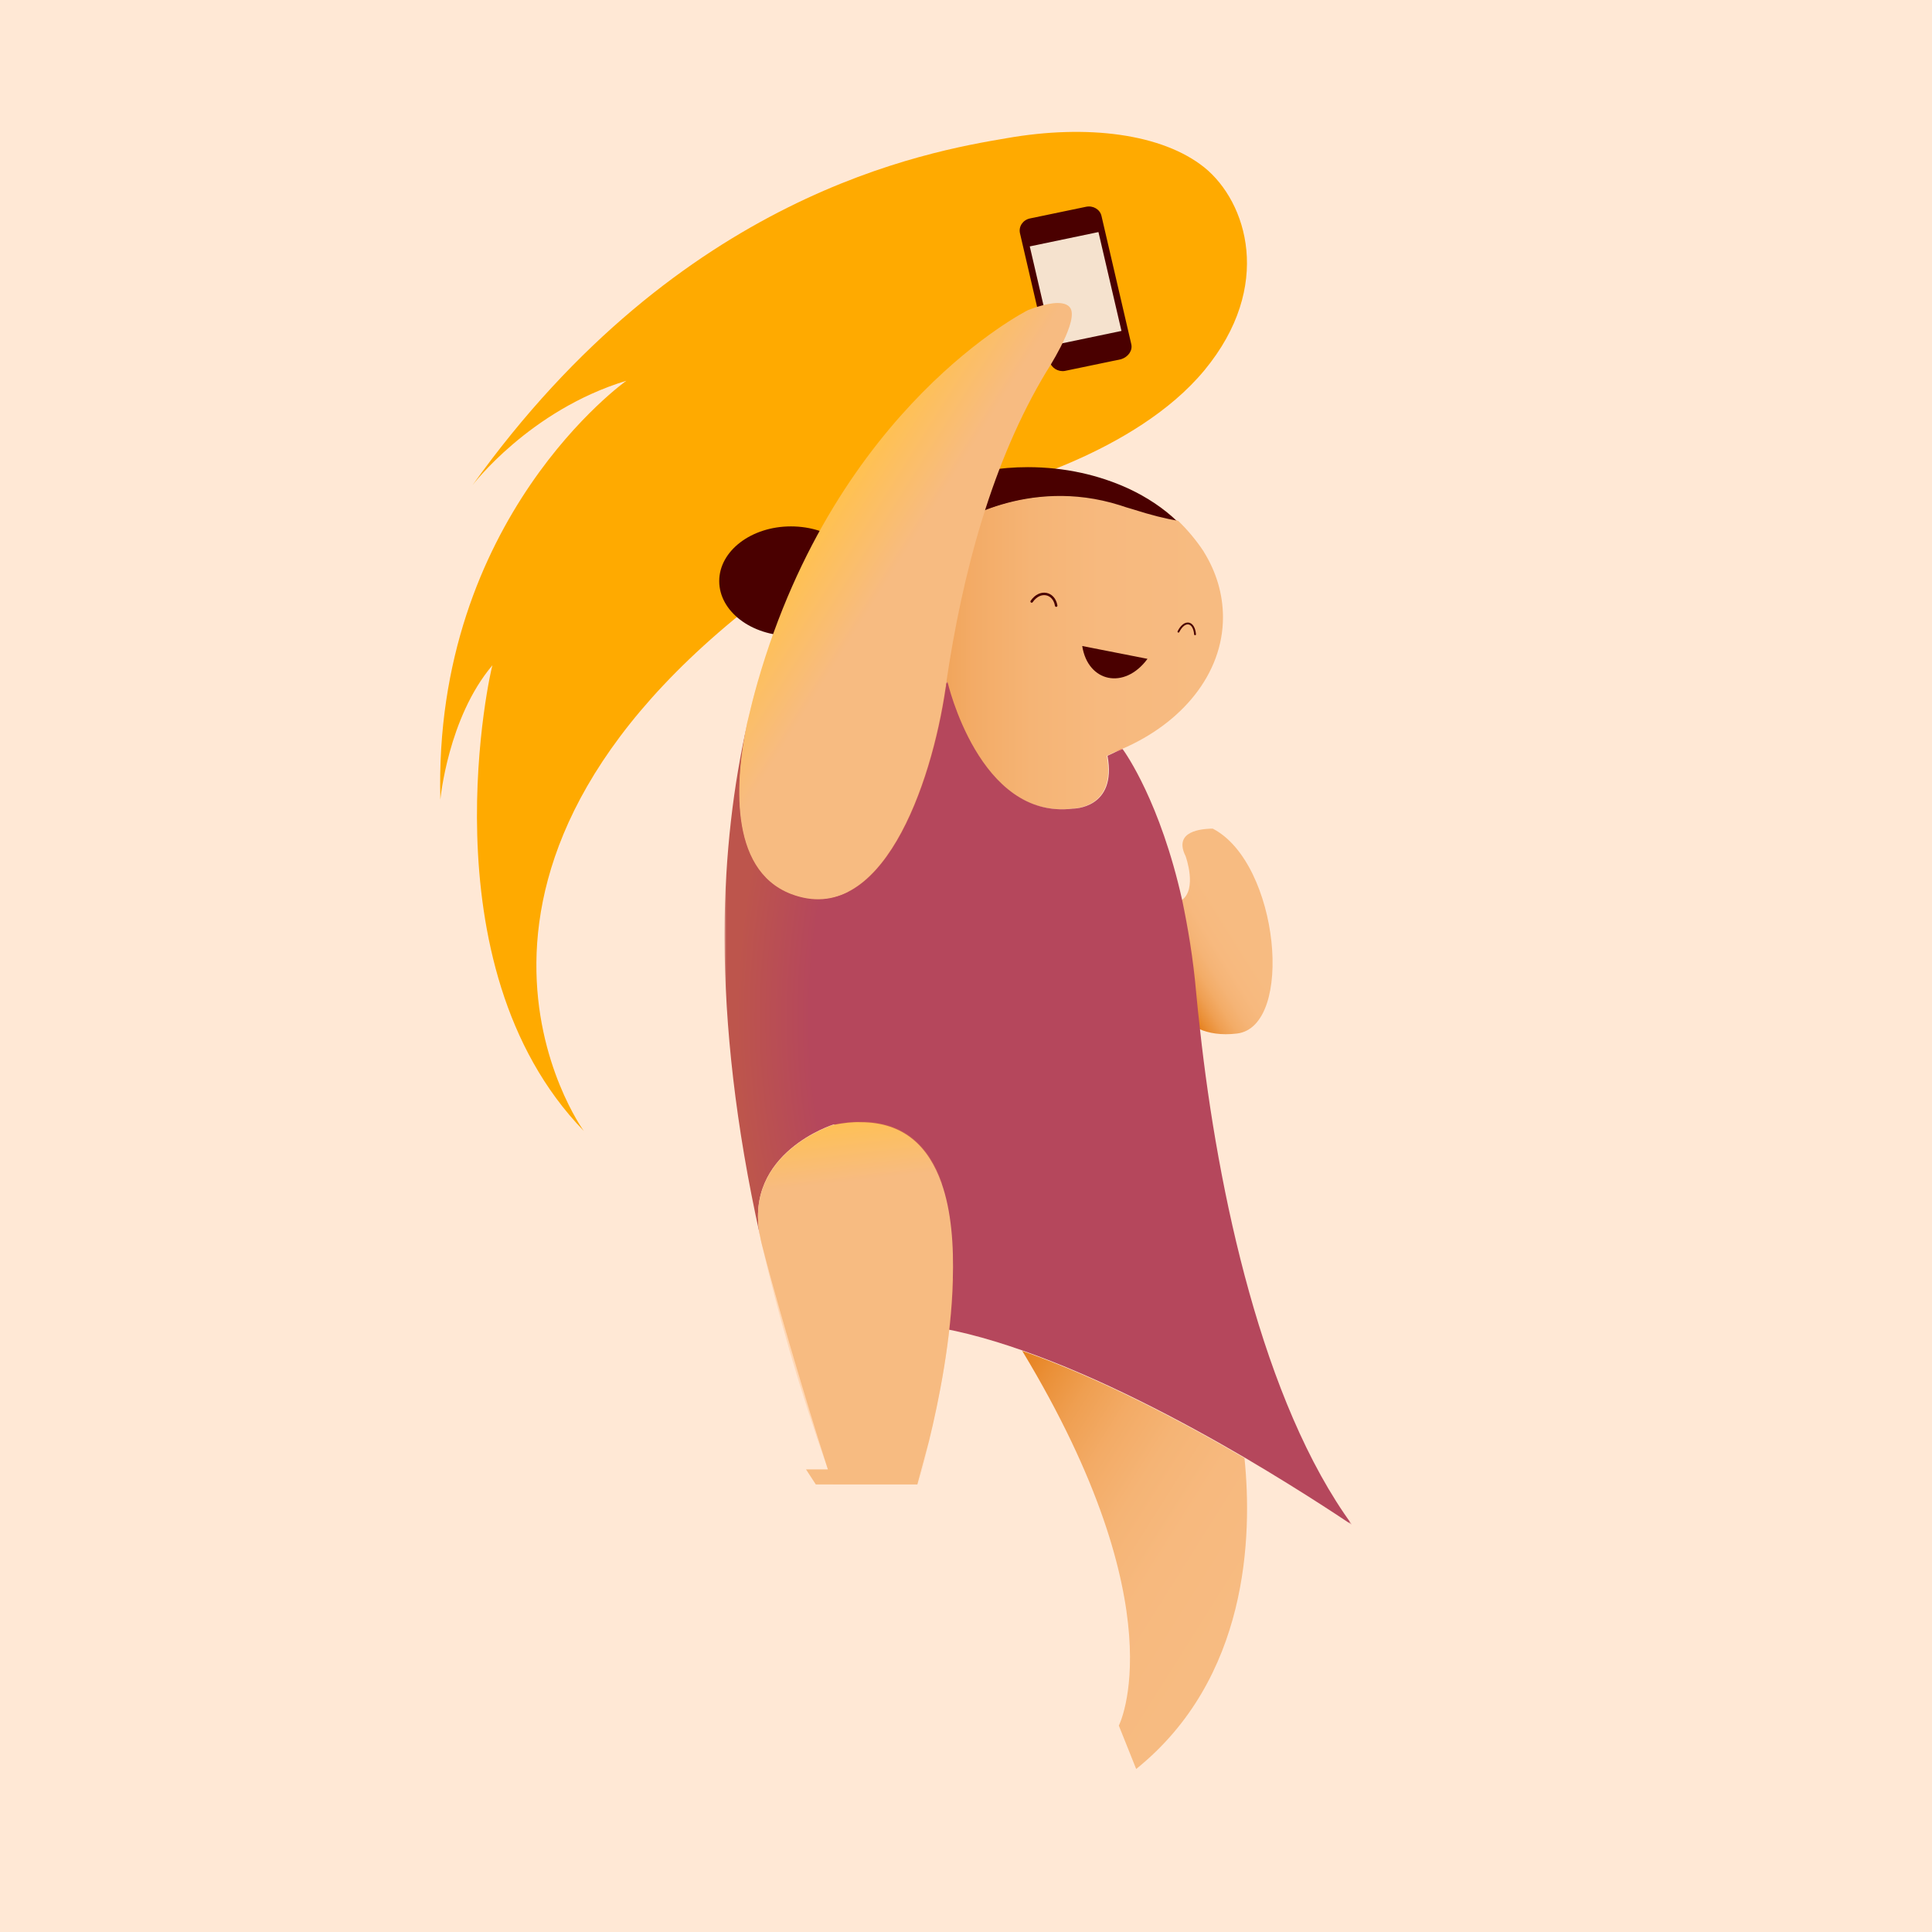 <svg xmlns="http://www.w3.org/2000/svg" xmlns:xlink="http://www.w3.org/1999/xlink" viewBox="0 0 512 512" enable-background="new 0 0 512 512"><path fill="#FFE8D5" d="M-23-17h567v553H-23z"/><defs><path id="a" d="M103.4 33h254.8v475H103.4z"/></defs><clipPath id="b"><use xlink:href="#a" overflow="visible"/></clipPath><path clip-path="url(#b)" fill="#FA0" d="M154.7 299.7s-51.3-70.5 53.5-146.1l55.7-24.1s36.9-9.1 55.3-31.4c18.4-22.3 11.2-44.6 0-53.7-11.2-9-31.1-11.5-52.3-7.8-21.3 3.6-86.5 14.8-141.7 92 0 0 15.1-19.9 40.8-27.7 0 0-51.3 36.3-49.3 111 0 0 2-21.7 13.8-35.6-.2 0-18.6 79.2 24.2 123.4"/><g opacity=".22" clip-path="url(#b)"><defs><path id="c" d="M299.9 135h19v12h-19z"/></defs><clipPath id="d"><use xlink:href="#c" overflow="visible"/></clipPath><g clip-path="url(#d)"><defs><path id="e" d="M299.9 135h19v12h-19z"/></defs><clipPath id="f"><use xlink:href="#e" overflow="visible"/></clipPath><path clip-path="url(#f)" fill="#FF993F" d="M312.1 138.1c-3.2-.5-7.2-1.5-12.2-3.1l12.4 11.7c2.1.6 4.4.3 6.7-.5-1.9-2.9-4.3-5.6-6.9-8.1"/></g></g><g opacity=".22" clip-path="url(#b)"><defs><path id="g" d="M250.9 188.9h44.3v14.5h-44.3z"/></defs><clipPath id="h"><use xlink:href="#g" overflow="visible"/></clipPath><g clip-path="url(#h)"><defs><path id="i" d="M250.9 189h44.3v14.5h-44.3z"/></defs><clipPath id="j"><use xlink:href="#i" overflow="visible"/></clipPath><path clip-path="url(#j)" fill="#FF993F" d="M250.9 193.8l.6 6.2c6.4 2.2 13.5 3.5 21 3.5 8.2 0 15.9-1.5 22.8-4.1l-1.5-10.4-42.9 4.8z"/></g></g><g opacity=".22" clip-path="url(#b)"><defs><path id="k" d="M251.7 123.8h48.1v15.7h-48.1z"/></defs><clipPath id="l"><use xlink:href="#k" overflow="visible"/></clipPath><g clip-path="url(#l)"><defs><path id="m" d="M251.7 123.8h48.1v15.7h-48.1z"/></defs><clipPath id="n"><use xlink:href="#m" overflow="visible"/></clipPath><path clip-path="url(#n)" fill="#FF993F" d="M296.7 134.1c1.1.4 2.2.7 3.2 1l-6.1-5.8 5.4.3c-7.8-3.6-16.9-5.7-26.7-5.7-7.4 0-14.4 1.2-20.7 3.4l.9 12.3c0-.1 19.3-13.4 44-5.5"/></g></g><g opacity=".22" clip-path="url(#b)"><defs><path id="o" d="M293.7 129.2H312v8.9h-18.3z"/></defs><clipPath id="p"><use xlink:href="#o" overflow="visible"/></clipPath><g clip-path="url(#p)"><defs><path id="q" d="M293.7 129.2H312v8.9h-18.3z"/></defs><clipPath id="r"><use xlink:href="#q" overflow="visible"/></clipPath><path clip-path="url(#r)" fill="#FF993F" d="M293.7 129.2l6.1 5.8c5 1.5 8.9 2.5 12.2 3.1-3.7-3.4-8-6.3-12.9-8.6l-5.4-.3z"/></g></g><g opacity=".22" clip-path="url(#b)"><defs><path id="s" d="M293.7 129.2H312v8.9h-18.3z"/></defs><clipPath id="t"><use xlink:href="#s" overflow="visible"/></clipPath><g clip-path="url(#t)"><defs><path id="u" d="M293.7 129.2H312v8.9h-18.3z"/></defs><clipPath id="v"><use xlink:href="#u" overflow="visible"/></clipPath><path clip-path="url(#v)" fill="#FF993F" d="M293.7 129.2l6.1 5.8c5 1.5 8.9 2.5 12.2 3.1-3.7-3.4-8-6.3-12.9-8.6l-5.4-.3z"/></g></g><path clip-path="url(#b)" fill="#4A0000" d="M299.1 129.5c-7.8-3.6-16.9-5.7-26.7-5.7-7.4 0-14.4 1.2-20.7 3.4l.9 12.3s19.3-13.3 44-5.4c1.1.4 2.2.7 3.2 1 5 1.5 8.9 2.5 12.2 3.1-3.6-3.5-8-6.4-12.9-8.7M228.7 154c0 8-8.5 14.5-19.1 14.5-10.5 0-19-6.5-19-14.5s8.5-14.5 19-14.5c10.6 0 19.1 6.5 19.1 14.5"/><g opacity=".22" clip-path="url(#b)"><defs><path id="w" d="M201.4 327.5h.4v1.9h-.4z"/></defs><clipPath id="x"><use xlink:href="#w" overflow="visible"/></clipPath><g clip-path="url(#x)"><defs><path id="y" d="M201.4 327.5h.4v1.9h-.4z"/></defs><clipPath id="z"><use xlink:href="#y" overflow="visible"/></clipPath><path clip-path="url(#z)" fill="#FF993F" d="M201.8 329.1c0 .1.1.2.1.3-.2-.6-.3-1.3-.4-1.9 0 .5.1 1.1.3 1.6"/></g></g><g opacity=".22" clip-path="url(#b)"><path fill="#FF993F" d="M243.2 393.4s1.4-4.5 3-11.5l-3 11.5z"/></g><g opacity=".22" clip-path="url(#b)"><path fill="#FF993F" d="M219.3 389.1c-1.1-3.6-11.9-37.6-17.5-59.7 4.3 18.6 10 38.5 17.5 59.7"/></g><g><defs><path id="A" d="M296.5 457.3l4.6 11.5c29.8-24 30.8-61.8 28.7-82.4-16.6-9.7-38.3-21.2-58.9-28.4 41.4 68.5 25.6 99.3 25.6 99.3"/></defs><clipPath id="B"><use xlink:href="#A" overflow="visible"/></clipPath><linearGradient id="C" gradientUnits="userSpaceOnUse" x1="171.466" y1="384.303" x2="176.398" y2="384.303" gradientTransform="matrix(15.929 8.423 9.197 -14.589 -6013.163 4549.817)"><stop offset="0" stop-color="#E6801C"/><stop offset=".094" stop-color="#EA8F36"/><stop offset=".219" stop-color="#EF9F51"/><stop offset=".356" stop-color="#F3AB66"/><stop offset=".507" stop-color="#F5B475"/><stop offset=".684" stop-color="#F7B97E"/><stop offset=".951" stop-color="#F7BB81"/><stop offset="1" stop-color="#F7BB81"/></linearGradient><path clip-path="url(#B)" fill="url(#C)" d="M286.1 333.8l98.2 51.9L316.6 493l-98.1-51.9"/></g><g><defs><path id="D" d="M314.2 226.9s3.2 8.8-1.1 11.7c1.6 7.2 2.9 15.3 3.7 24.5.3 3.1.6 6.3 1 9.6 2.5 1.1 5.8 1.7 10 1.2 15.3-1.8 11.2-45.2-6.4-54.3h-.5c-2.2.1-10.1.5-6.7 7.3"/></defs><clipPath id="E"><use xlink:href="#D" overflow="visible"/></clipPath><linearGradient id="F" gradientUnits="userSpaceOnUse" x1="173.591" y1="380.863" x2="178.524" y2="380.863" gradientTransform="matrix(6.13 -3.241 -3.539 -5.614 591.78 2957.96)"><stop offset="0" stop-color="#E6801C"/><stop offset=".063" stop-color="#EA8F36"/><stop offset=".145" stop-color="#EF9F52"/><stop offset=".235" stop-color="#F3AC67"/><stop offset=".335" stop-color="#F5B476"/><stop offset=".452" stop-color="#F7B97E"/><stop offset=".632" stop-color="#F7BB81"/><stop offset="1" stop-color="#F7BB81"/></linearGradient><path clip-path="url(#E)" fill="url(#F)" d="M284.9 233.4l50.1-26.5 34 53.9-50.1 26.5"/></g><g><defs><path id="G" d="M220.9 163.6c0 11.3 6.1 21.5 15.9 28.7l1.3-4.6 12.8-7s8.4 36.6 33.2 33.6c0 0 11.9.1 9.2-14l1.9-.9c.1 0 .1-.1.2-.1l1.8-.9.1.1c15.9-6.8 26.8-19.9 26.8-34.9 0-6.2-1.8-12.1-5.1-17.4-1.9-2.9-4.2-5.7-6.8-8.2-3.2-.5-7.2-1.5-12.2-3.1-1-.3-2.1-.6-3.2-1-24.7-7.8-44 5.4-44 5.4l-.9-12.3c-18.3 6.3-31 20.3-31 36.6"/></defs><clipPath id="H"><use xlink:href="#G" overflow="visible"/></clipPath><linearGradient id="I" gradientUnits="userSpaceOnUse" x1="166.414" y1="392.195" x2="171.346" y2="392.195" gradientTransform="matrix(20.921 0 0 -19.161 -3260.617 7686.64)"><stop offset="0" stop-color="#E6801C"/><stop offset=".094" stop-color="#EA8F36"/><stop offset=".219" stop-color="#EF9F51"/><stop offset=".356" stop-color="#F3AB66"/><stop offset=".507" stop-color="#F5B475"/><stop offset=".684" stop-color="#F7B97E"/><stop offset=".951" stop-color="#F7BB81"/><stop offset="1" stop-color="#F7BB81"/></linearGradient><path clip-path="url(#H)" fill="url(#I)" d="M220.9 126.2h103.2v91.1H220.9z"/></g><g><path fill="#F56F12" d="M295.4 199.3c.6-.2 1.2-.5 1.9-.8 0-.1-.1-.1-.1-.1l-1.8.9z"/><defs><filter id="J" filterUnits="userSpaceOnUse" x="192" y="180.7" width="166.2" height="223.6"><feColorMatrix values="-1 0 0 0 1 0 -1 0 0 1 0 0 -1 0 1 0 0 0 1 0" color-interpolation-filters="sRGB" result="source"/><feFlood result="back" flood-color="#fff" flood-opacity="1"/><feBlend in="source" in2="back"/></filter></defs><mask maskUnits="userSpaceOnUse" x="192" y="180.7" width="166.2" height="223.6" id="M"><g filter="url(#J)"><defs><path id="K" d="M192 180.7h166.2v223.6H192z"/></defs><clipPath id="L"><use xlink:href="#K" overflow="visible"/></clipPath><path clip-path="url(#L)" d="M188.8 180.7h169.4v223.6H188.8z"/></g></mask><g mask="url(#M)"><defs><path id="N" d="M192 180.7h166.2v223.6H192z"/></defs><clipPath id="O"><use xlink:href="#N" overflow="visible"/></clipPath><g clip-path="url(#O)"><defs><path id="P" d="M238.1 187.7l-1.3 4.6-12.1 44c-4.4 2.2-9.4 2.6-15 .5-16.8-6.5-14.6-30.9-11.6-45.3-3.7 16.3-6 34.8-6.1 55.6v1.7c.1 23.2 2.9 49.3 9.4 78.6-4.3-22 19.5-29.4 19.5-29.4h.2l22.2 53.1c8.6.9 18 3.4 27.7 6.8 20.6 7.2 42.3 18.7 58.9 28.4 16.8 9.9 28.5 17.9 28.5 17.9-23.8-32.5-35.7-88.4-40.4-131.5-.4-3.3-.7-6.5-1-9.6-.8-9.2-2.2-17.3-3.7-24.5-5.8-26-15-39-15.8-40.1-.6.2-1.2.5-1.9.8l-.2.1-1.9.9c2.6 14.1-9.2 14-9.2 14-24.8 3-33.2-33.6-33.2-33.6l-13 7z"/></defs><clipPath id="Q"><use xlink:href="#P" overflow="visible"/></clipPath><radialGradient id="R" cx="169.696" cy="389.19" r="4.934" gradientTransform="matrix(48.5 0 0 -44.421 -7796.043 17558.144)" gradientUnits="userSpaceOnUse"><stop offset="0" stop-color="#B5475C"/><stop offset=".917" stop-color="#B5475C"/><stop offset="1" stop-color="#BD554C"/></radialGradient><path clip-path="url(#Q)" fill="url(#R)" d="M192 180.7h166.2v223.6H192z"/></g></g><g opacity=".22"><defs><path id="S" d="M200.9 297.3h51.7v96.1h-51.7z"/></defs><clipPath id="T"><use xlink:href="#S" overflow="visible"/></clipPath><g clip-path="url(#T)"><defs><path id="U" d="M200.9 297.3h51.7v96.1h-51.7z"/></defs><clipPath id="V"><use xlink:href="#U" overflow="visible"/></clipPath><path clip-path="url(#V)" fill="#FF993F" d="M252.6 339.2c-.9-6.4-2-15.2-3-25.8-4-11.5-12.6-18.6-28.7-15.4 0 0-23.8 7.4-19.5 29.4.1.6.3 1.3.4 1.9 5.6 22 16.3 56.1 17.5 59.7.5 1.4 1 2.8 1.5 4.3h22.3l3-11.5c2.7-10.6 6-27 6.5-42.6"/></g></g><g opacity=".22"><defs><path id="W" d="M250.7 181.4h.1v.8h-.1z"/></defs><clipPath id="X"><use xlink:href="#W" overflow="visible"/></clipPath><g clip-path="url(#X)"><defs><path id="Y" d="M250.7 181.4h.1v.8h-.1z"/></defs><clipPath id="Z"><use xlink:href="#Y" overflow="visible"/></clipPath><path clip-path="url(#Z)" fill="#FF993F" d="M250.8 181.4c0 .3-.1.5-.1.8 0-.3.1-.6.1-.8"/></g></g><path fill="#FF993F" d="M198.1 191.6c.9-3.7 1.8-7.3 2.8-10.9 0 0-1.5 4.5-2.8 10.9" opacity=".22"/><path fill="#FF993F" d="M209.7 236.9c23.9 9.2 37.2-28.6 41-54.7.1-.3.1-.5.1-.8 0-.2.1-.4.1-.7h-50c-1 3.5-1.9 7.1-2.8 10.9-3 14.4-5.2 38.8 11.6 45.3" opacity=".22"/></g><g><defs><path id="aa" d="M220.9 298.1s-23.8 7.4-19.5 29.4c.1.6.3 1.3.4 1.9 5.6 22 16.3 56.1 17.5 59.7.1.2.1.3.1.3h-5.8l2.6 4h26.9l3.1-11.5c2.6-10.6 5.9-27.1 6.3-42.6.3-9.4-.4-18.5-3-25.8-3.4-9.6-9.9-16.1-21.4-16.1-2.1-.1-4.6.2-7.2.7"/></defs><clipPath id="ab"><use xlink:href="#aa" overflow="visible"/></clipPath><linearGradient id="ac" gradientUnits="userSpaceOnUse" x1="173.631" y1="389.695" x2="178.563" y2="389.695" gradientTransform="matrix(1.038 7.606 8.304 -.951 -3197.93 -653.295)"><stop offset="0" stop-color="#FFC152"/><stop offset=".452" stop-color="#F7BB81"/><stop offset="1" stop-color="#F7BB81"/></linearGradient><path clip-path="url(#ab)" fill="url(#ac)" d="M252 291.1l13.8 100.8-67.9 7.8-13.7-100.9"/></g><path fill="#F5E2CE" d="M271.3 61l19.9-4.3 8.4 36.4-19.9 4.2"/><g><path fill="#4A0000" d="M299.8 91.2l-7.9-34c-.4-1.7-2.2-2.8-4.1-2.4l-14.9 3.1c-1.8.4-3 2.1-2.6 3.9l7.9 34c.4 1.7 2.2 2.8 4 2.5l14.9-3.1c1.9-.6 3.1-2.3 2.7-4m-20.8.3l-6.1-26.2 18.2-3.8 6.1 26.2-18.2 3.8z"/></g><g><defs><path id="ad" d="M272.4 82.2s-50.6 25.3-71.6 98.5c-1 3.5-1.9 7.1-2.8 10.9-3 14.4-5.2 38.8 11.6 45.3 23.9 9.2 37.2-28.6 41-54.7.1-.3.1-.5.1-.8 4.4-30.2 12.5-59.5 26.6-82.9 0 0 7.9-12.1 6.6-16.3-.4-1.4-1.9-1.9-3.6-1.9-3.3 0-7.9 1.9-7.9 1.9"/></defs><clipPath id="ae"><use xlink:href="#ad" overflow="visible"/></clipPath><linearGradient id="af" gradientUnits="userSpaceOnUse" x1="162.924" y1="395.634" x2="167.856" y2="395.634" gradientTransform="matrix(8.713 4.608 5.031 -7.981 -3197.52 2555.862)"><stop offset="0" stop-color="#FFC152"/><stop offset=".452" stop-color="#F7BB81"/><stop offset="1" stop-color="#F7BB81"/></linearGradient><path clip-path="url(#ae)" fill="url(#af)" d="M216 43.7l147.6 78.1-101.4 160.9-147.7-78.1"/></g><g><path fill="none" stroke="#4A0000" stroke-width=".654" stroke-linecap="round" stroke-miterlimit="10" d="M273.4 159.4c2.2-3.2 5.9-2.4 6.5 1.1"/><path fill="none" stroke="#4A0000" stroke-width=".49" stroke-linecap="round" stroke-miterlimit="10" d="M312.3 167.4c1.6-3.2 4.1-2.8 4.4.7"/><path fill="#4A0000" d="M304.1 174.6c-6.1 8.3-15.8 6.2-17.3-3.4l17.3 3.4z"/></g></svg>